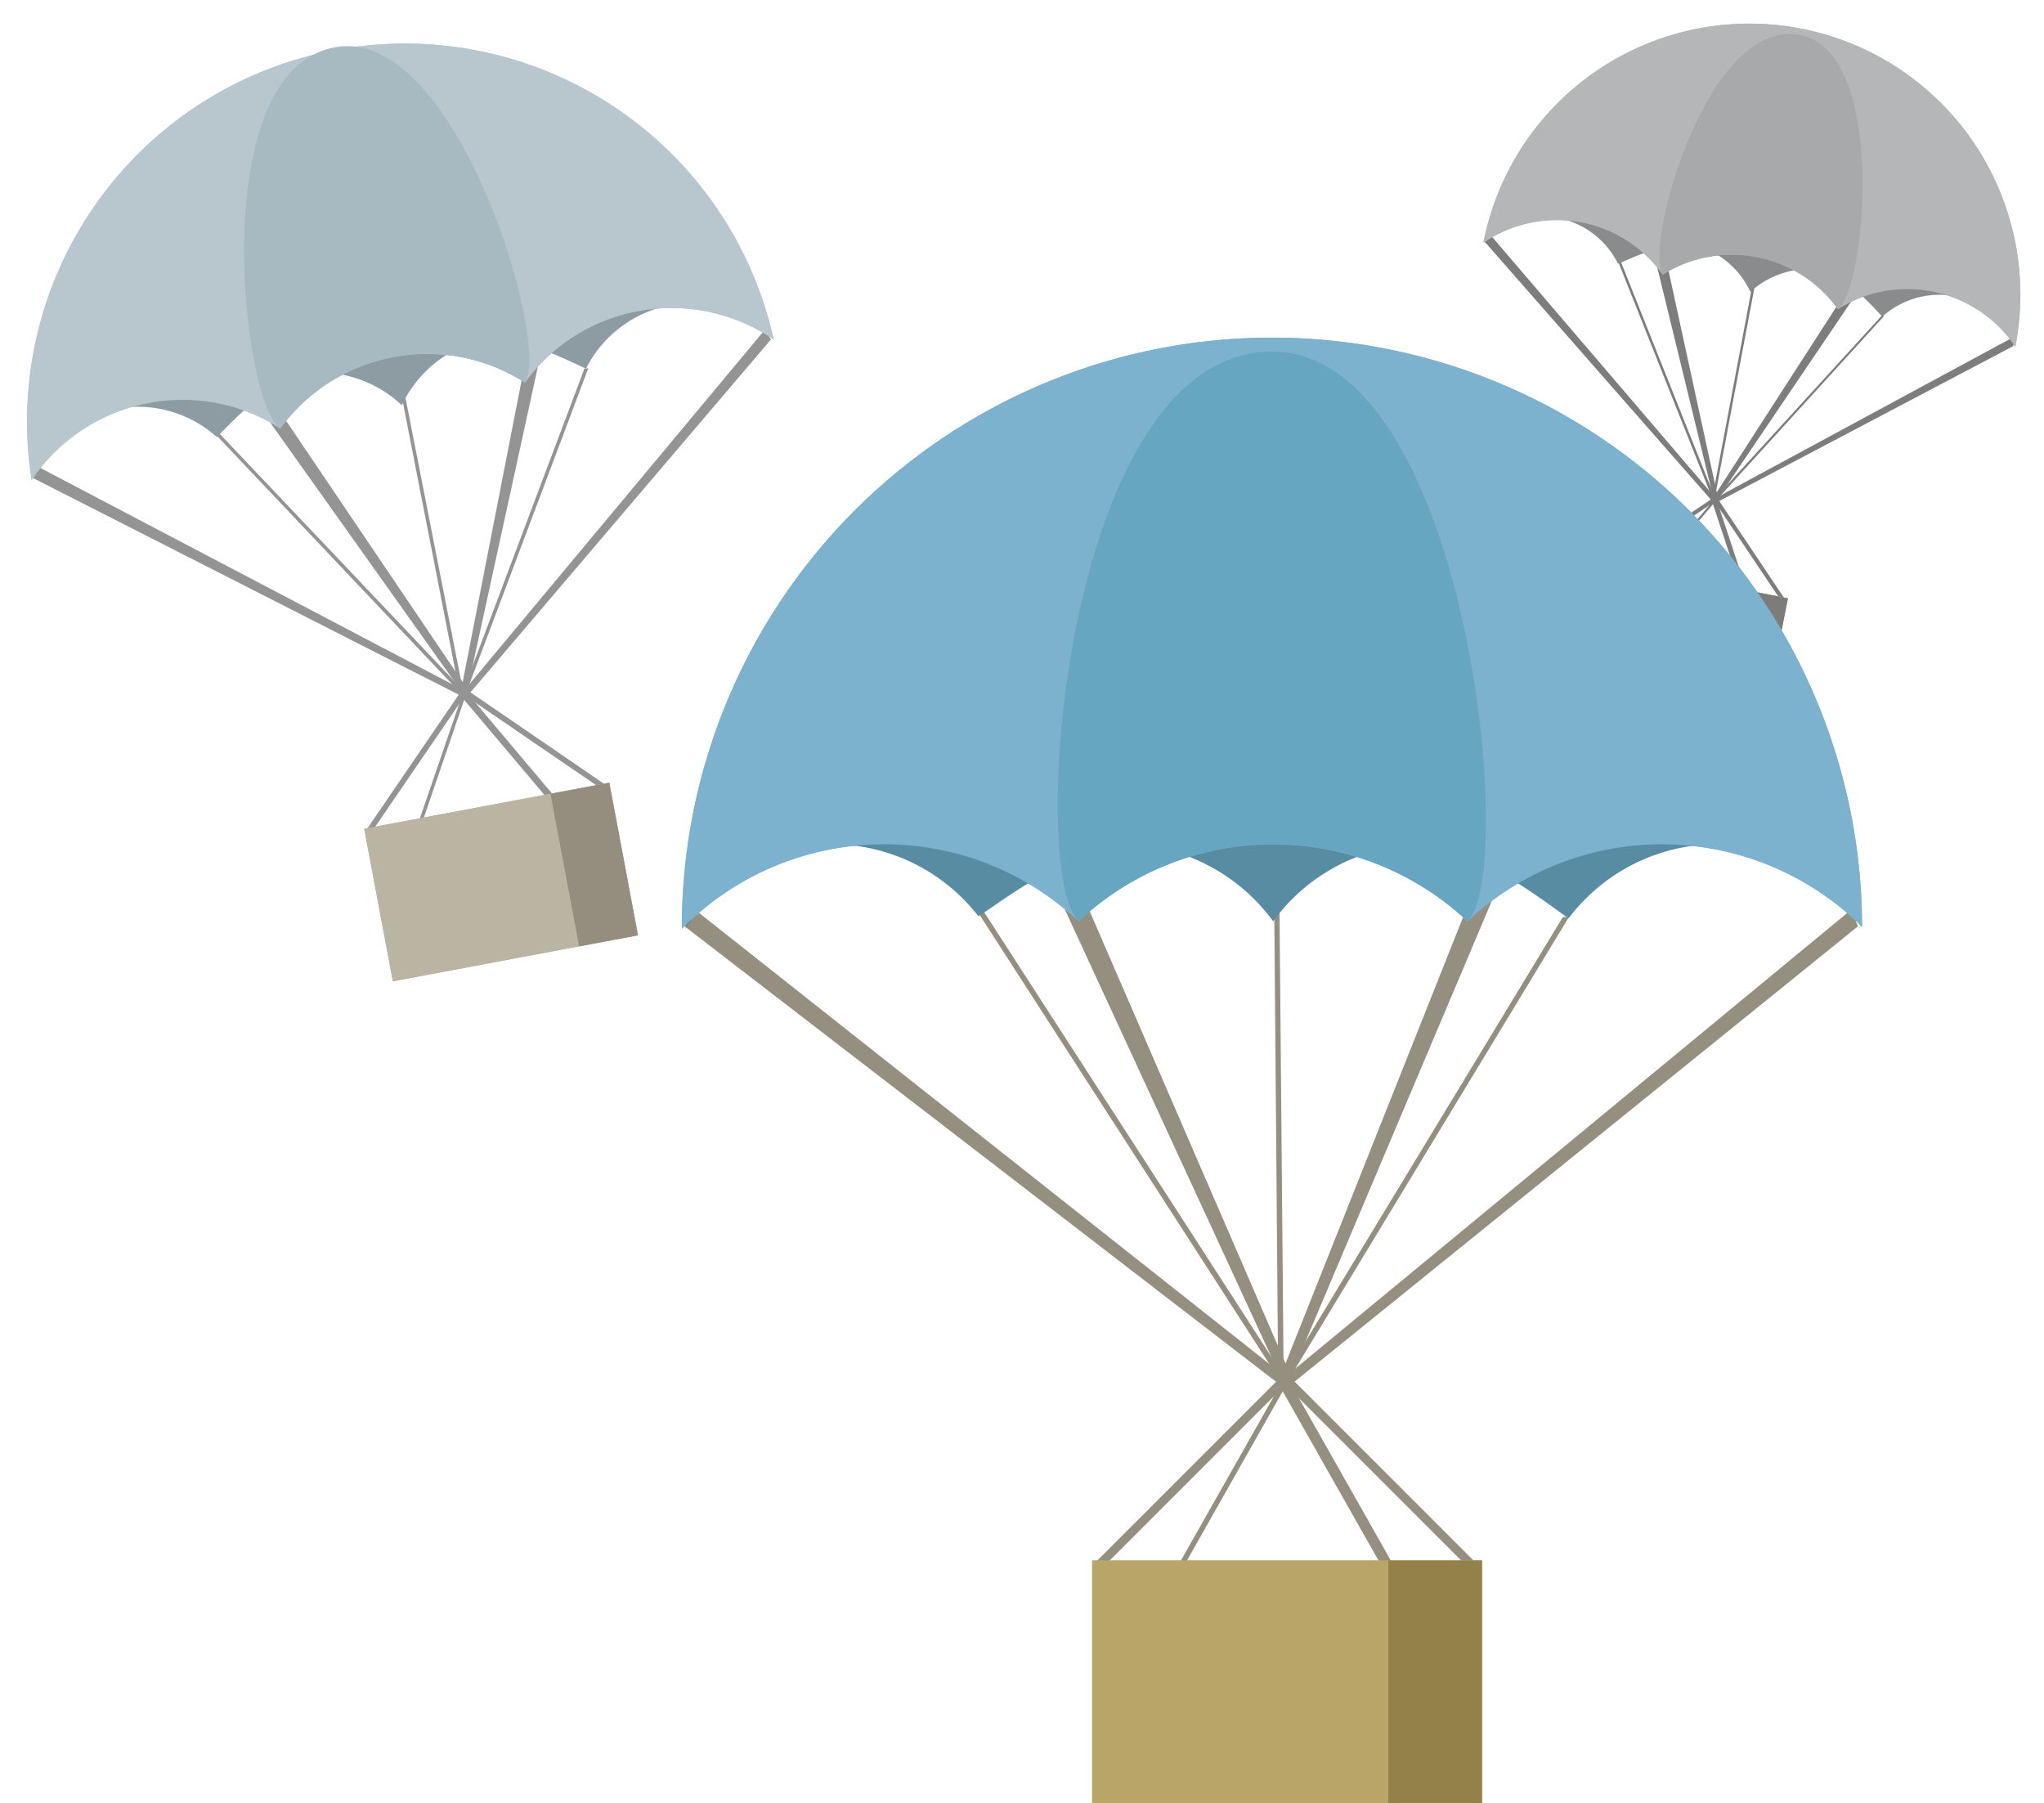 <svg xmlns="http://www.w3.org/2000/svg" viewBox="-1.491 -1.679 114.425 100.919"><title>Depositphotos_89582858_04</title><g data-name="Layer 2"><path fill="#7d7d7d" d="M89.11 30.02l5.39-3.62 3.62 5.4.31.06-3.86-5.77-5.77 3.87.31.06z"/><path d="M94.56 26.15a1.45 1.45 0 0 1-.18.32L96 31.38l.31.06z" fill="#7d7d7d"/><path d="M94.46 26.29a1.5 1.5 0 0 0 0 .19L91 30.55h-.15z" fill="#7d7d7d"/><path fill="#7d7d7d" d="M111.13 17.24L94.55 26.2 81.91 11.43l-.28.43 12.85 14.65 16.74-8.82-.09-.45z"/><path d="M94.49 26.45a1.45 1.45 0 0 1 .18-.32l-2.84-13.05-.84-1z" fill="#7d7d7d"/><path d="M94.52 26.46a1.45 1.45 0 0 0-.05-.36l7.63-11.83.54.19z" fill="#7d7d7d"/><path d="M94.59 26.32a1.48 1.48 0 0 0 0-.19L103.84 16h.15z" fill="#7d7d7d"/><path d="M94.49 26.27l-.11-.15 2.54-13.49.15-.05z" fill="#7d7d7d"/><path d="M94.67 26.58l-.19-.08L89.11 13l.1-.12z" fill="#7d7d7d"/><path d="M87.07 10.78a7.28 7.28 0 0 1 4.52 2.91 7.31 7.31 0 0 1 9.81 1.93 7.3 7.3 0 0 1 9.93 2.1 15.17 15.17 0 0 0-29.78-5.81 7.28 7.28 0 0 1 5.52-1.13z" fill="#b4b6b7"/><path d="M97.87 6.65c-1.29-.25-13-.77-16.24 5.28a4.89 4.89 0 0 1 4.24-1.38 4.77 4.77 0 0 1 3.21 2.52c0 .1 2.66-1.36 4.15-1.07a4.82 4.82 0 0 1 3.27 2.66 4.82 4.82 0 0 1 4-1.22c1.47.29 3.38 2.67 3.39 2.6a4.79 4.79 0 0 1 4-1.15 4.87 4.87 0 0 1 3.37 2.83c-.61-6.61-7.33-9.88-13.39-11.07z" fill="#898b8c"/><path d="M87.07 10.78a7.28 7.28 0 0 1 4.52 2.91 7.31 7.31 0 0 1 9.81 1.93 7.3 7.3 0 0 1 9.93 2.1 15.17 15.17 0 0 0-29.78-5.81 7.28 7.28 0 0 1 5.52-1.13z" fill="#b4b6b7"/><path d="M91.59 13.69a7.31 7.31 0 0 1 9.81 1.93c1.52-1 2.82-14.36-2.1-15.33-5.3-1.04-8.76 11.94-7.71 13.4z" fill="#a7a9aa"/><path fill="#a3a2a0" d="M87.557 35.987l1.203-6.113 9.831 1.936-1.203 6.113z"/><path fill="#a3a2a0" d="M87.557 35.987l1.203-6.113 9.831 1.936-1.203 6.113z"/><path fill="#7d7c7a" d="M95.031 37.466l1.204-6.112 2.365.465-1.204 6.113z"/><path fill="#949494" d="M19.43 44.72l5.11-7.47 7.47 5.11.44-.08-7.99-5.47L19 44.8l.43-.08z"/><path d="M24.49 36.9a2 2 0 0 1-.07.51l4.65 5.51.43-.08z" fill="#949494"/><path d="M24.42 37.12a2.08 2.08 0 0 0 .12.24l-2.42 7.07h-.21z" fill="#949494"/><path fill="#949494" d="M41.31 16.8L24.49 36.97.51 24.38l-.15.7L24.57 37.4l17.1-20.08-.36-.52z"/><path d="M24.55 37.32a2 2 0 0 1 .07-.51L14.19 21.38l-1.61-.89z" fill="#949494"/><path d="M24.59 37.31a2 2 0 0 0-.25-.45l3.76-19.25h.79z" fill="#949494"/><path d="M24.61 37.09a2.07 2.07 0 0 0-.12-.24l6.74-17.91h.21z" fill="#949494"/><path d="M24.45 37.09l-.23-.09-3.68-18.83.16-.17z" fill="#949494"/><path d="M24.84 37.39h-.29L10.62 22.68l.06-.21z" fill="#949494"/><path d="M6.84 20.88a10.14 10.14 0 0 1 7.36 1.42 10.18 10.18 0 0 1 13.69-2.57 10.18 10.18 0 0 1 13.93-2.41A21.15 21.15 0 0 0 .28 25.19a10.15 10.15 0 0 1 6.56-4.31z" fill="#b8c6ce"/><path d="M18.68 9.94c-1.8.34-17.24 5.72-18.28 15.23a6.82 6.82 0 0 1 4.77-4 6.65 6.65 0 0 1 5.46 1.6c0 .15 2.74-3.13 4.81-3.53A6.72 6.72 0 0 1 21 21a6.72 6.72 0 0 1 4.59-3.67c2.05-.38 5.75 1.72 5.73 1.61A6.67 6.67 0 0 1 36 15.41a6.79 6.79 0 0 1 5.82 1.92c-4.29-8.22-14.68-8.98-23.14-7.39z" fill="#8d9ca3"/><path d="M6.84 20.88a10.14 10.14 0 0 1 7.36 1.42 10.18 10.18 0 0 1 13.69-2.57 10.18 10.18 0 0 1 13.93-2.41A21.15 21.15 0 0 0 .28 25.19a10.15 10.15 0 0 1 6.56-4.31z" fill="#b8c6ce"/><path d="M14.2 22.3a10.18 10.18 0 0 1 13.69-2.57c1.47-2-3.77-20-10.64-18.76C9.91 2.35 12.09 21 14.2 22.3z" fill="#a7b9c1"/><path fill="#bab4a3" d="M18.897 44.71l13.72-2.578 1.605 8.54-13.72 2.578z"/><path fill="#bab4a3" d="M18.897 44.71l13.72-2.578 1.605 8.54-13.72 2.578z"/><path fill="#948e7e" d="M29.326 42.754l3.292-.619 1.604 8.541-3.292.619z"/><path fill="#948f7f" d="M60.47 85.83l10-10 10 10h.69L70.47 75.14 59.78 85.83h.69z"/><path d="M70.48 75.27a3.15 3.15 0 0 1-.26.76l5.55 9.8h.69z" fill="#948f7f"/><path d="M70.32 75.6a3.23 3.23 0 0 0 .11.4l-5.75 10.16h-.34z" fill="#948f7f"/><path fill="#948f7f" d="M102.13 49.25L70.47 75.38 37.26 49.12l-.43 1.05 33.64 25.9 32.05-25.9-.39-.92z"/><path d="M70.45 75.94a3.15 3.15 0 0 1 .26-.76L59.14 48.47l-2.21-1.82z" fill="#948f7f"/><path d="M70.52 75.94a3.15 3.15 0 0 0-.26-.76L81.59 46.7l1.22.19z" fill="#948f7f"/><path d="M70.61 75.61a3.24 3.24 0 0 0-.11-.4L86 49.65h.34z" fill="#948f7f"/><path d="M70.37 75.56a3.23 3.23 0 0 0-.31-.28l-.25-29.91.29-.18z" fill="#948f7f"/><path d="M70.89 76.14l-.44-.1-17.16-26.6.16-.3z" fill="#948f7f"/><path d="M48 45.58a15.85 15.85 0 0 1 10.89 4.31 15.91 15.91 0 0 1 21.77 0 15.9 15.9 0 0 1 22.09.31 33 33 0 0 0-66.07.11A15.86 15.86 0 0 1 48 45.58z" fill="#7cb2ce"/><path d="M69.35 32.19c-2.87 0-28.14 3.82-32.48 18.12a10.65 10.65 0 0 1 8.47-4.73 10.4 10.4 0 0 1 7.92 4c0 .23 5.11-4 8.41-4a10.51 10.51 0 0 1 8.11 4.31A10.51 10.51 0 0 1 78 45.58c3.26 0 8.34 4.29 8.33 4.13a10.43 10.43 0 0 1 8-4.13 10.61 10.61 0 0 1 8.39 4.62c-4.2-13.84-19.93-18.01-33.37-18.01z" fill="#578ca3"/><path d="M48 45.58a15.85 15.85 0 0 1 10.89 4.31 15.91 15.91 0 0 1 21.77 0 15.9 15.9 0 0 1 22.09.31 33 33 0 0 0-66.07.11A15.86 15.86 0 0 1 48 45.58z" fill="#7cb2ce"/><path d="M58.89 49.88a15.91 15.91 0 0 1 21.77 0C83.51 47.21 80.65 18 69.72 18 58.06 18 56 47.21 58.89 49.88z" fill="#67a6c1"/><path fill="#baa568" d="M59.65 85.67h21.82v13.57H59.65z"/><path fill="#baa568" d="M59.65 85.67h21.82v13.57H59.65z"/><path fill="#94814a" d="M76.23 85.67h5.24v13.57h-5.24z"/></g></svg>